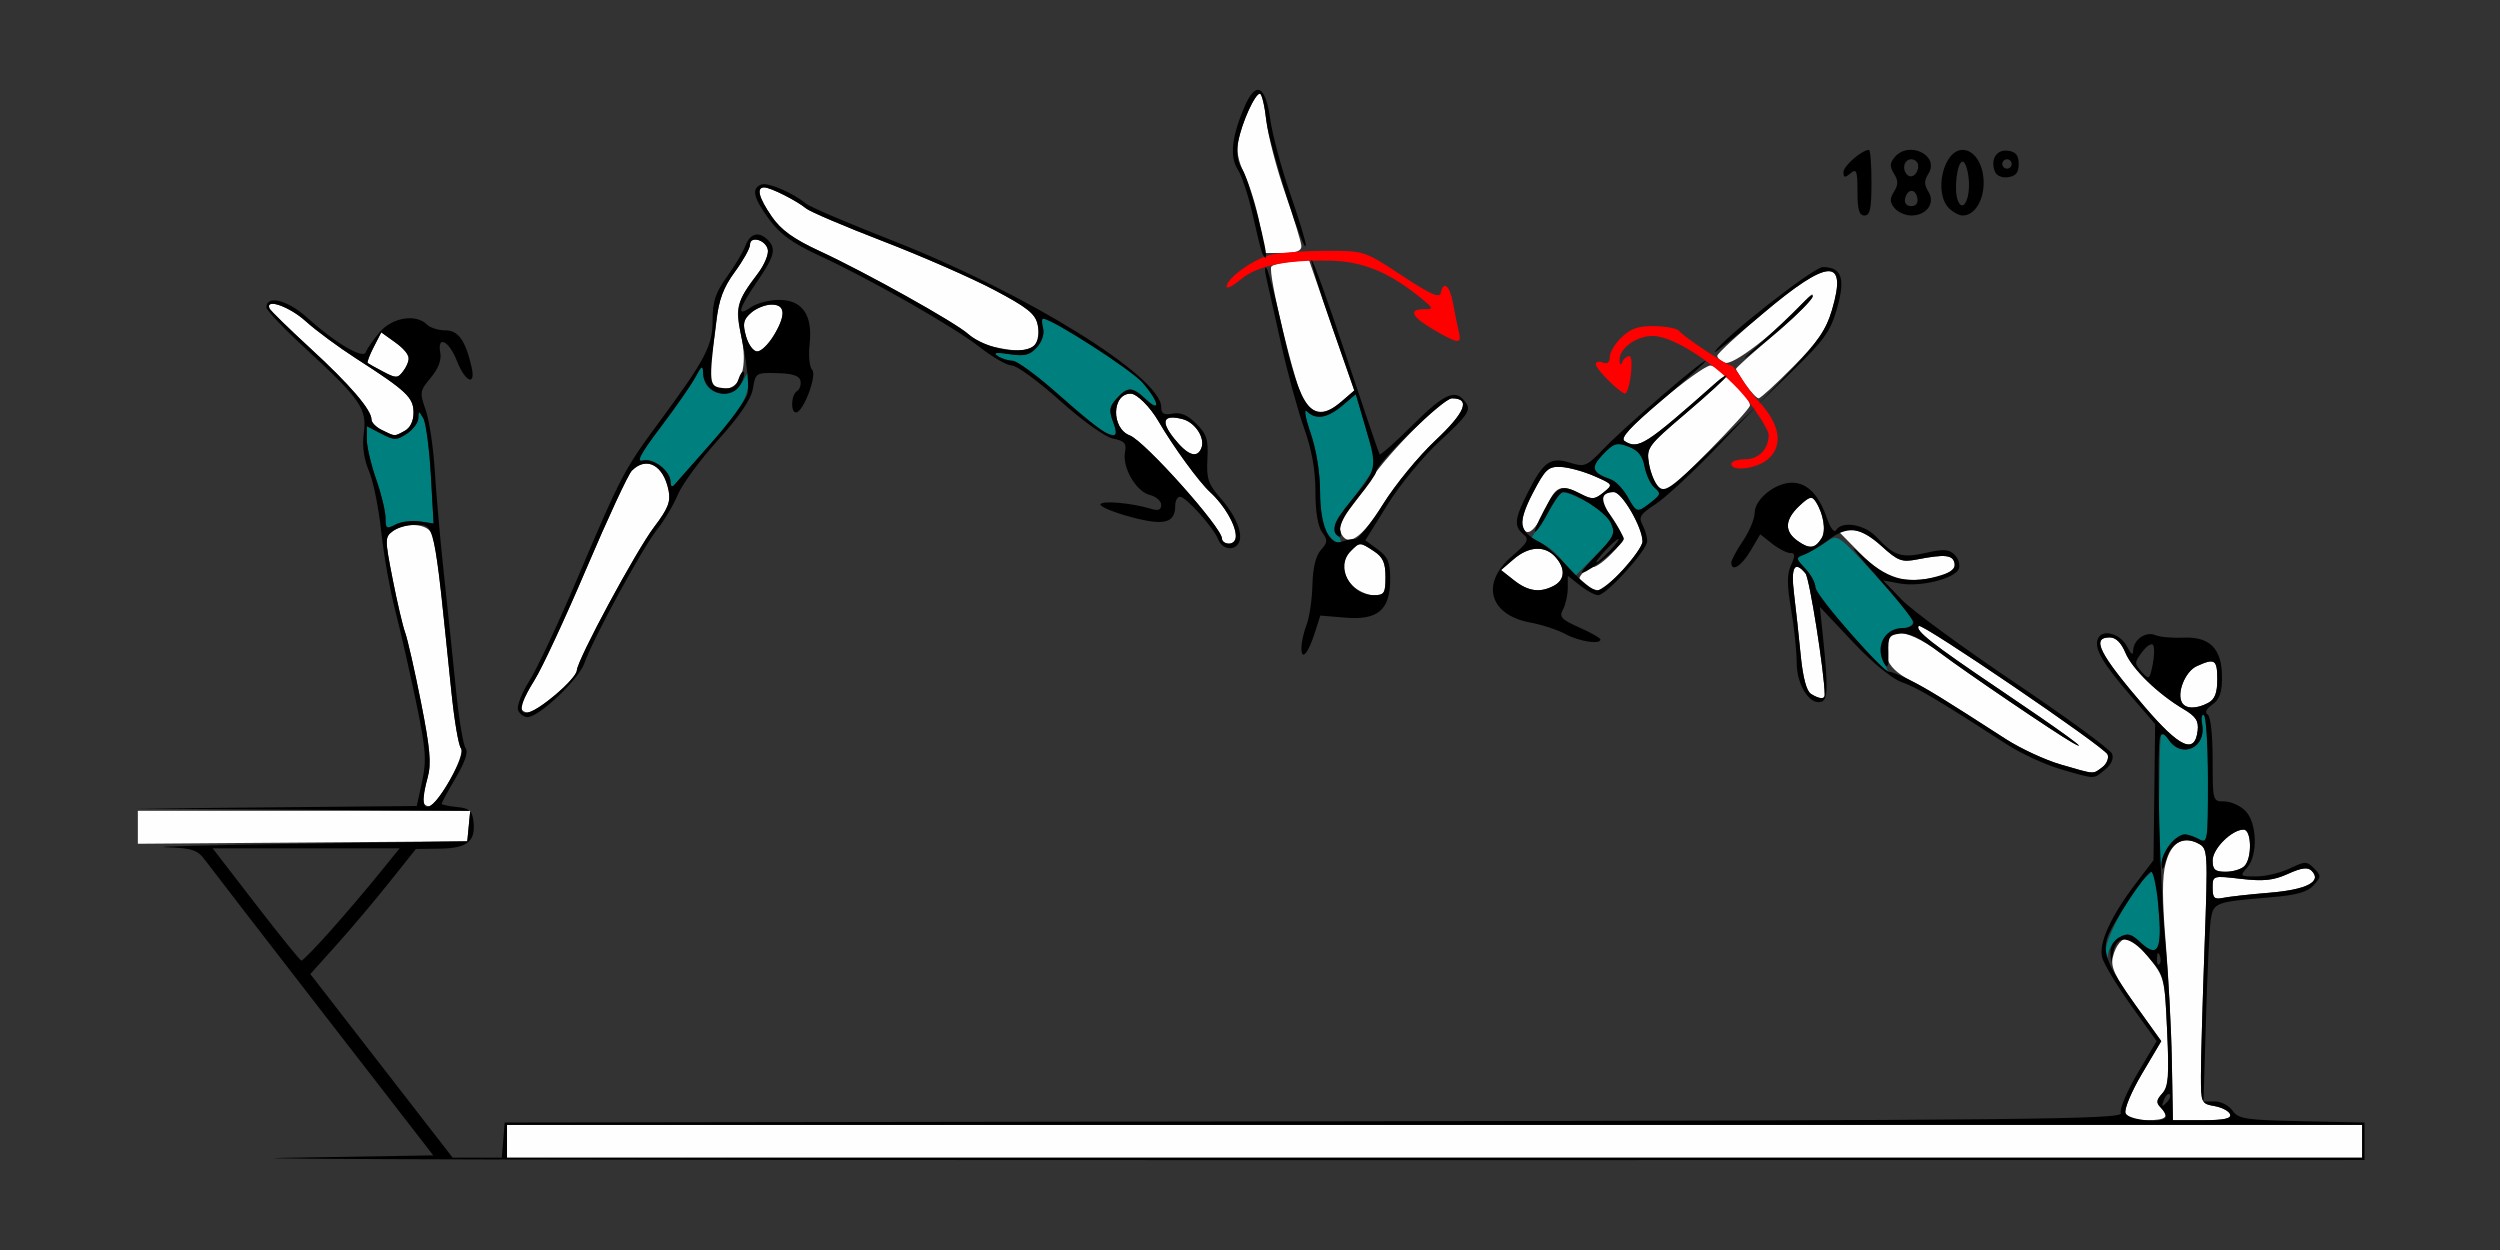 <?xml version="1.0" encoding="UTF-8" standalone="no"?>
<!-- Created with Inkscape (http://www.inkscape.org/) -->

<svg
   xmlns:dc="http://purl.org/dc/elements/1.1/"
   xmlns:cc="http://creativecommons.org/ns#"
   xmlns:rdf="http://www.w3.org/1999/02/22-rdf-syntax-ns#"
   xmlns:svg="http://www.w3.org/2000/svg"
   xmlns="http://www.w3.org/2000/svg"
   xmlns:sodipodi="http://sodipodi.sourceforge.net/DTD/sodipodi-0.dtd"
   xmlns:inkscape="http://www.inkscape.org/namespaces/inkscape"
   id="svg3366"
   version="1.1"
   inkscape:version="0.91 r13725"
   width="500"
   height="250"
   viewBox="0 0 500 250"
   sodipodi:docname="bb920603.svg">
  <rect x="0" y="0" width="500" height="250" fill="#333333" stroke="none"/>
  <defs
     id="defs3370" />
  <sodipodi:namedview
     pagecolor="#848484"
     bordercolor="#666666"
     borderopacity="1"
     objecttolerance="10"
     gridtolerance="10"
     guidetolerance="10"
     inkscape:pageopacity="0"
     inkscape:pageshadow="2"
     inkscape:window-width="1442"
     inkscape:window-height="871"
     id="namedview3368"
     showgrid="false"
     inkscape:zoom="1.3295229"
     inkscape:cx="216.35998"
     inkscape:cy="98.486922"
     inkscape:window-x="0"
     inkscape:window-y="0"
     inkscape:window-maximized="0"
     inkscape:current-layer="svg3366" />
  <g
     id="g3376"
     transform="translate(16.355,4.666)">
    <path
       style="fill:#fefefe"
       d="m 85.047,223.594 0,-3.281 185.514,0 185.514,0 0,3.281 0,3.281 -185.514,0 -185.514,0 0,-3.281 z m 323.7,-5.632 c -0.298,-0.779 1.184,-4.325 3.305,-7.906 l 3.845,-6.493 -5.139,-7.186 c -4.195,-5.866 -5.028,-7.643 -4.533,-9.672 0.571,-2.342 1.848,-3.846 3.293,-3.879 0.351,-0.008 2.083,1.779 3.848,3.97 3.151,3.911 3.219,4.186 3.718,14.882 0.431,9.249 0.279,11.127 -1.005,12.415 -1.182,1.185 -1.266,1.765 -0.385,2.649 1.942,1.948 1.256,2.632 -2.639,2.632 -2.495,0 -3.95,-0.477 -4.308,-1.413 z m 9.28,-10.073 c -0.109,-6.315 -0.659,-17.04 -1.224,-23.832 -0.737,-8.874 -0.742,-13.409 -0.015,-16.115 1.116,-4.159 3.462,-5.551 6.556,-3.89 1.879,1.009 1.904,1.448 1.204,20.911 -0.394,10.935 -0.716,22.406 -0.716,25.492 0,5.464 0.071,5.624 2.727,6.094 1.5,0.265 2.902,1.01 3.115,1.654 0.284,0.855 -1.21,1.171 -5.53,1.17 l -5.919,-0.002 -0.197,-11.483 z m 8.141,-34.994 c 0,-2.451 0.007,-2.453 5.696,-1.791 4.497,0.524 6.471,0.313 9.377,-1.002 2.725,-1.233 3.954,-1.391 4.732,-0.611 2.146,2.153 -0.964,3.775 -8.408,4.387 -3.955,0.325 -8.137,0.789 -9.293,1.03 -1.757,0.367 -2.103,0.036 -2.103,-2.014 z m 0,-5.483 c 0,-2.343 3.843,-6.162 6.201,-6.162 1.612,0 1.733,5.729 0.154,7.312 -0.617,0.619 -2.299,1.125 -3.738,1.125 -2.147,0 -2.617,-0.408 -2.617,-2.276 z m -414.953,-6.619 0,-3.293 33.237,0 33.237,0 -0.293,3.047 -0.293,3.047 -32.944,0.246 -32.944,0.246 0,-3.293 z m 57.015,-5.403 c 0.003,-0.645 0.433,-2.715 0.955,-4.601 0.753,-2.72 0.474,-5.826 -1.35,-15.023 -1.265,-6.377 -2.687,-12.638 -3.161,-13.914 -0.474,-1.276 -1.599,-6.088 -2.501,-10.692 -1.575,-8.044 -1.573,-8.42 0.048,-9.609 2.42,-1.775 6.708,-1.552 7.732,0.403 0.473,0.902 1.341,6.281 1.93,11.953 0.589,5.672 1.525,14.742 2.082,20.156 0.556,5.414 1.393,10.319 1.86,10.899 1.045,1.301 -4.632,11.601 -6.395,11.601 -0.663,0 -1.203,-0.527 -1.2,-1.172 z m 327.565,-7.149 c -3.084,-0.894 -8.026,-3.184 -10.981,-5.089 -12.748,-8.218 -15.495,-9.907 -19.192,-11.799 -2.502,-1.281 -4.119,-2.839 -4.492,-4.331 -1.587,-6.341 3.002,-6.81 10.589,-1.083 4.96,3.744 23.154,16.09 26.412,17.922 4.161,2.34 -2.012,-2.159 -14.668,-10.69 -13.486,-9.091 -16.92,-11.797 -16.062,-12.658 0.639,-0.641 37.185,24.241 37.764,25.712 0.299,0.76 -0.19,1.92 -1.087,2.578 -1.933,1.418 -1.303,1.461 -8.283,-0.562 z m 16.822,-11.507 c -9.161,-10.684 -10.794,-13.922 -7.022,-13.922 1.213,0 2.299,1.061 3.132,3.062 1.356,3.256 6.496,8.242 11.626,11.278 2.456,1.454 3.053,2.361 2.829,4.298 -0.555,4.801 -3.551,3.464 -10.564,-4.716 z M 87.85,136.723 c 0,-0.599 1.218,-3.025 2.707,-5.391 1.489,-2.365 6.176,-12.453 10.415,-22.416 4.239,-9.963 8.308,-18.717 9.042,-19.453 2.936,-2.945 6.339,-1.11 7.351,3.964 0.446,2.238 -0.107,3.648 -2.842,7.242 -3.676,4.831 -15.42,26.616 -15.517,28.784 -0.073,1.634 -7.972,8.359 -9.817,8.359 -0.736,0 -1.338,-0.49 -1.338,-1.09 z m 332.229,-0.808 c -1.167,-1.894 0.569,-6.279 2.908,-7.348 3.623,-1.656 4.116,-1.338 4.116,2.65 0,2.715 -0.487,3.979 -1.808,4.688 -2.302,1.236 -4.458,1.24 -5.216,0.01 z m -74.256,-1.814 c -0.884,-0.561 -1.61,-3.311 -2.038,-7.72 -0.366,-3.767 -0.964,-9.275 -1.328,-12.24 -0.668,-5.435 0.086,-6.785 2.297,-4.112 0.802,0.969 3.79,19.869 3.836,24.268 0.01,0.943 -1.095,0.865 -2.767,-0.196 z M 254.206,112.5 c -2.245,-2.252 -2.401,-4.958 -0.401,-6.964 1.81,-1.815 1.815,-1.815 4.639,0.041 1.794,1.179 2.304,2.32 2.304,5.156 0,3.26 -0.245,3.642 -2.336,3.642 -1.285,0 -3.178,-0.844 -4.206,-1.875 z m 32.239,-1.108 -2.592,-2.046 2.519,-2.173 c 3.028,-2.613 6.241,-2.79 8.344,-0.459 2.059,2.282 1.955,4.563 -0.261,5.753 -2.774,1.489 -5.167,1.168 -8.009,-1.075 z m 14.204,1.004 c -1.333,-0.778 -1.456,-1.264 -0.587,-2.315 0.605,-0.732 1.601,-1.331 2.213,-1.331 0.612,0 2.28,-1.223 3.708,-2.717 2.289,-2.397 2.461,-2.977 1.457,-4.922 -0.626,-1.213 -1.756,-2.916 -2.512,-3.786 -1.591,-1.832 -0.868,-3.575 1.482,-3.575 1.637,0 5.739,7.069 5.739,9.89 0,1.692 -7.282,9.809 -8.764,9.769 -0.577,-0.016 -1.808,-0.472 -2.737,-1.013 z m 61.421,-1.475 c -1.072,-0.212 -4,-2.475 -6.507,-5.029 l -4.559,-4.643 2.655,0 c 1.727,0 3.934,1.159 6.314,3.316 3.277,2.97 4.02,3.246 7.123,2.646 5.545,-1.073 7.123,-0.909 7.463,0.775 0.499,2.468 -6.519,4.117 -12.49,2.934 z m -18.863,-7.375 c -2.738,-1.924 -2.638,-4.261 0.3,-7.03 2.016,-1.9 2.524,-2.034 3.279,-0.867 1.565,2.419 2.117,5.844 1.182,7.33 -1.313,2.088 -2.41,2.218 -4.761,0.566 z m -115.169,-0.497 c 0,-2.199 -15.445,-19.483 -18.432,-20.626 -3.764,-1.441 -3.617,-8.361 0.177,-8.361 1.222,0 3.889,2.648 5.555,5.514 2.941,5.059 8.075,12.108 10.325,14.174 4.478,4.112 6.749,10.312 3.776,10.312 -0.771,0 -1.402,-0.456 -1.402,-1.013 z m 23.674,-1.404 c -0.318,-0.832 0.313,-2.576 1.441,-3.984 1.104,-1.378 3.131,-4.192 4.505,-6.255 C 261.459,85.7 272.163,75 274.07,75 c 3.762,0 2.648,2.8 -3.355,8.432 -3.347,3.141 -8.04,8.857 -10.429,12.702 -4.364,7.024 -7.279,8.897 -8.574,5.512 z m 36.457,-0.916 c -0.398,-1.041 0.389,-3.64 2.092,-6.902 2.432,-4.661 3.037,-5.219 5.534,-5.11 1.542,0.068 4.542,0.884 6.666,1.814 3.845,1.683 3.853,1.698 1.88,3.301 -1.752,1.423 -2.277,1.457 -4.517,0.295 -3.896,-2.021 -5.008,-1.624 -6.835,2.441 -2.203,4.9 -3.957,6.415 -4.82,4.161 z m 26.854,-8.302 c -0.602,-0.727 -1.326,-2.755 -1.609,-4.507 -0.493,-3.048 -0.172,-3.477 7.522,-10.029 4.42,-3.765 8.037,-7.083 8.037,-7.375 0,-0.292 -0.946,0.308 -2.103,1.333 -14.155,12.548 -15.561,13.447 -18.303,11.704 -0.908,-0.577 1.039,-2.738 7.168,-7.954 4.628,-3.939 9.128,-7.162 9.999,-7.162 1.712,0 7.911,6.255 7.911,7.982 0,1.004 -16.067,17.33 -17.055,17.33 -0.26,0 -0.966,-0.595 -1.567,-1.323 z m -96.562,-9.405 c -2.766,-3.477 -2.18,-4.847 1.659,-3.881 2.532,0.638 4.588,3.751 3.813,5.775 -0.838,2.19 -2.75,1.528 -5.472,-1.895 z M 60.047,81.356 c -1.157,-0.56 -2.103,-1.504 -2.103,-2.098 0,-1.96 -4.269,-6.935 -12.238,-14.263 -4.321,-3.973 -7.996,-7.566 -8.167,-7.984 -0.853,-2.083 4.021,-0.358 7.246,2.565 2.018,1.829 6.54,5.172 10.049,7.429 10.132,6.517 11.521,7.824 11.521,10.847 0,1.718 -0.661,3.063 -1.808,3.679 -2.093,1.124 -1.795,1.135 -4.501,-0.174 z M 244.356,75.282 c -1.661,-2.543 -7.201,-25.404 -6.451,-26.621 0.221,-0.358 2.006,-0.804 3.967,-0.992 l 3.566,-0.341 4.529,13.056 4.529,13.056 -2.534,2.186 c -3.32,2.865 -5.577,2.763 -7.606,-0.344 z m 88.417,-3.005 c -1.063,-1.498 -1.933,-2.915 -1.933,-3.15 0,-0.235 3.184,-3.102 7.077,-6.371 3.892,-3.269 7.513,-6.809 8.046,-7.866 0.582,-1.152 -0.1,-0.751 -1.703,1.001 -5.548,6.069 -14.055,12.602 -15.622,11.999 -0.845,-0.325 -1.537,-0.954 -1.537,-1.396 0,-0.442 4.285,-4.405 9.522,-8.806 12.73,-10.697 16.51,-10.8 13.422,-0.368 -1.174,3.967 -2.787,6.328 -7.749,11.344 C 338.851,72.15 335.733,75 335.369,75 c -0.364,0 -1.532,-1.225 -2.595,-2.723 z M 125.566,71.703 c -0.299,-0.782 -0.252,-2.575 0.105,-3.984 0.357,-1.409 0.932,-5.108 1.278,-8.219 0.476,-4.281 1.367,-6.663 3.662,-9.794 1.668,-2.275 3.033,-4.718 3.033,-5.428 0,-1.878 3.19,-0.974 3.571,1.012 0.177,0.921 -0.699,3.025 -1.946,4.677 -4.333,5.736 -4.643,6.86 -3.414,12.367 1.433,6.423 0.019,10.792 -3.493,10.792 -1.239,0 -2.497,-0.64 -2.796,-1.422 z M 60.28,69.666 c -1.542,-0.812 -2.94,-1.592 -3.106,-1.734 -0.166,-0.142 0.378,-1.578 1.21,-3.192 l 1.512,-2.934 2.762,1.973 c 3.016,2.155 3.381,3.488 1.594,5.831 -1.069,1.402 -1.406,1.406 -3.972,0.055 z m 72.565,-7.088 c -0.709,-2.533 -0.539,-3.323 1.011,-4.688 1.025,-0.902 2.869,-1.641 4.097,-1.641 1.505,0 2.232,0.535 2.229,1.641 -0.006,2.434 -3.498,7.734 -5.096,7.734 -0.769,0 -1.77,-1.36 -2.242,-3.047 z m 49.57,2.119 c -1.704,-0.405 -4.017,-1.559 -5.14,-2.565 -2.599,-2.329 -20.428,-12.281 -29.687,-16.572 -5.258,-2.437 -7.728,-4.214 -9.579,-6.894 -2.623,-3.796 -3.155,-5.854 -1.514,-5.854 1.227,0 6.494,2.648 8.365,4.206 0.771,0.642 7.71,3.599 15.421,6.571 7.71,2.972 17.686,7.34 22.167,9.707 6.681,3.529 8.253,4.78 8.728,6.948 1.05,4.797 -1.611,6.15 -8.76,4.453 z m 53.156,-24.619 c -0.616,-3.223 -1.967,-7.646 -3.002,-9.831 -1.36,-2.869 -1.696,-4.819 -1.213,-7.027 0.828,-3.784 3.33,-9.157 4.264,-9.157 0.382,0 0.961,2.426 1.288,5.391 0.327,2.965 2.039,9.536 3.806,14.602 1.766,5.066 3.212,9.812 3.212,10.547 0,0.926 -1.109,1.336 -3.617,1.336 l -3.617,0 -1.12,-5.859 z"
       id="path3386"
       inkscape:connector-curvature="0" />
    <path
       style="fill:#007f7f"
       d="m 404.8,185.57 c -0.143,-2.687 5.394,-12.625 8.486,-15.234 1.859,-1.568 2.023,-2.66 2.182,-14.531 0.212,-15.754 0.114,-15.097 1.874,-12.575 2.714,3.887 7.631,1.669 6.734,-3.039 -0.243,-1.276 -0.082,-2.098 0.357,-1.825 0.44,0.273 0.8,6.181 0.8,13.13 0,12.594 -0.007,12.631 -1.987,11.567 -5.403,-2.901 -8.94,3.936 -7.82,15.116 0.725,7.245 -0.314,8.805 -3.725,5.591 -1.765,-1.664 -2.538,-1.861 -4.071,-1.038 -1.041,0.559 -2.074,1.966 -2.297,3.127 -0.373,1.944 -0.415,1.921 -0.533,-0.287 z m -50.828,-63.266 c -3.984,-4.389 -7.243,-8.68 -7.243,-9.535 0,-0.855 -0.902,-2.518 -2.005,-3.695 l -2.005,-2.141 2.239,-0.957 c 1.231,-0.526 3.136,-1.613 4.233,-2.414 1.918,-1.402 2.275,-1.149 9.346,6.625 4.043,4.445 7.482,8.652 7.641,9.349 0.177,0.775 -0.695,1.384 -2.242,1.569 -3.532,0.421 -4.829,2.794 -3.482,6.372 0.587,1.56 0.999,2.83 0.915,2.822 -0.084,-0.007 -3.412,-3.605 -7.395,-7.995 z M 296.394,107.792 c -1.17,-1.587 -3.146,-3.274 -4.391,-3.749 l -2.264,-0.863 2.093,-3.192 c 1.151,-1.756 2.563,-3.983 3.137,-4.949 1.011,-1.702 1.18,-1.691 5.392,0.349 2.479,1.201 4.817,3.136 5.437,4.502 1,2.202 0.75,2.735 -3.095,6.592 l -4.183,4.196 -2.127,-2.886 z m -47.276,-5.813 c -0.961,-1.376 -1.455,-4.19 -1.455,-8.291 0,-3.789 -0.737,-8.355 -1.89,-11.719 -1.062,-3.097 -1.39,-5.01 -0.748,-4.366 1.749,1.754 4.09,1.377 7.07,-1.138 l 2.706,-2.284 2.081,7.096 2.081,7.096 -2.369,3.391 c -1.303,1.865 -3.307,4.565 -4.453,6 -1.755,2.197 -1.903,2.9 -0.936,4.453 1.586,2.548 -0.29,2.333 -2.086,-0.24 z M 60.748,98.916 c 0,-1.32 -0.841,-4.801 -1.869,-7.735 -1.028,-2.934 -1.869,-6.52 -1.869,-7.969 l 0,-2.635 2.875,1.491 c 2.627,1.363 3.071,1.363 5.14,0.002 1.246,-0.819 2.278,-2.217 2.294,-3.108 0.027,-1.513 0.091,-1.511 0.988,0.033 0.528,0.909 1.205,6.013 1.506,11.342 l 0.547,9.689 -2.829,-0.417 c -1.556,-0.229 -3.719,0.061 -4.806,0.645 -1.773,0.952 -1.976,0.814 -1.976,-1.339 z M 309.146,94.665 c -0.881,-1.553 -2.353,-3.092 -3.271,-3.421 -3.874,-1.387 -4.189,-2.357 -1.635,-5.031 2.163,-2.265 2.75,-2.443 5.106,-1.551 1.933,0.732 2.816,1.832 3.224,4.016 0.309,1.655 1.215,3.551 2.012,4.215 1.288,1.072 1.207,1.394 -0.726,2.886 -2.833,2.186 -2.84,2.185 -4.711,-1.114 z M 117.757,91.739 c 0,-2.207 -3.417,-4.854 -5.546,-4.296 -1.38,0.362 -0.448,-1.385 3.563,-6.679 2.988,-3.943 6.111,-8.435 6.941,-9.982 1.248,-2.326 1.516,-2.48 1.547,-0.891 0.09,4.643 5.616,5.743 8.002,1.594 l 1.482,-2.578 -0.476,3.616 c -0.371,2.818 -1.968,5.302 -7.233,11.25 -3.716,4.198 -7.1,8.034 -7.519,8.524 -0.447,0.523 -0.762,0.292 -0.762,-0.558 z m 86.916,-9.918 c -0.771,-0.292 -4.886,-3.634 -9.144,-7.426 -4.258,-3.792 -8.464,-6.902 -9.346,-6.91 -0.882,-0.008 -2.235,-0.436 -3.006,-0.951 -0.993,-0.663 -0.308,-0.771 2.349,-0.37 3.048,0.46 4.077,0.205 5.491,-1.362 1.031,-1.143 1.537,-2.705 1.243,-3.834 -0.273,-1.048 -0.275,-1.906 -0.004,-1.906 1.769,0 17.62,10.203 19.903,12.811 3.287,3.756 3.764,6.243 0.63,3.289 -2.684,-2.529 -3.629,-2.548 -5.823,-0.116 -1.456,1.614 -1.567,2.365 -0.693,4.688 1.058,2.811 0.89,3.03 -1.601,2.087 z"
       id="path3382"
       inkscape:connector-curvature="0" />
    <path
       style="fill:#fe0000"
       d="m 329.907,88.125 c 0,-0.516 1.247,-0.938 2.771,-0.938 2.745,0 4.706,-2.055 4.706,-4.931 0,-0.717 -1.787,-3.682 -3.972,-6.588 -4.702,-6.255 -14.502,-13.008 -19.065,-13.138 -3.338,-0.095 -6.915,2.474 -6.796,4.881 0.048,0.969 0.24,1.083 0.545,0.323 0.259,-0.645 0.904,-1.172 1.432,-1.172 0.89,0 0.248,6.424 -0.742,7.432 -0.539,0.548 -5.982,-4.758 -5.982,-5.832 0,-0.474 0.631,-0.62 1.402,-0.323 0.925,0.356 1.402,-0.032 1.402,-1.143 0,-0.925 1.085,-2.705 2.412,-3.955 1.863,-1.756 3.372,-2.252 6.633,-2.181 2.321,0.051 4.495,0.488 4.831,0.972 0.717,1.034 9.544,6.905 10.382,6.905 0.315,0 1.262,1.16 2.104,2.578 0.842,1.418 2.348,3.448 3.346,4.512 4.409,4.699 5.082,8.995 1.834,11.713 -2.222,1.86 -7.243,2.473 -7.243,0.885 z M 270.327,61.242 c -4.393,-2.566 -5.077,-4.052 -1.869,-4.059 1.99,-0.004 1.953,-0.127 -0.701,-2.293 -6.259,-5.107 -11.568,-7.285 -18.079,-7.418 -8.906,-0.182 -14.659,1.028 -17.898,3.762 -1.544,1.304 -2.808,1.948 -2.808,1.433 0,-1.738 5.635,-5.711 9.14,-6.445 1.912,-0.4 6.842,-0.725 10.954,-0.723 7.45,0.005 7.503,0.023 14.953,4.944 5.679,3.751 7.549,4.593 7.779,3.498 0.542,-2.588 1.812,-1.518 2.461,2.074 0.349,1.934 0.862,4.465 1.14,5.625 0.621,2.595 -0.035,2.544 -5.072,-0.398 z"
       id="path3380"
       inkscape:connector-curvature="0" />
    <path
       style="fill:#000000"
       d="m 40.522,226.896 29.774,-0.49 -21.83,-28.192 c -12.007,-15.506 -22.666,-29.322 -23.687,-30.703 -1.645,-2.224 -2.554,-2.536 -7.944,-2.728 -3.348,-0.119 8.843,-0.435 27.091,-0.703 l 33.178,-0.487 0.293,-3.047 0.293,-3.047 -33.47,-0.22 -33.47,-0.22 28.125,-0.262 28.125,-0.262 1.065,-4.908 c 0.922,-4.246 0.765,-6.363 -1.164,-15.69 -1.226,-5.93 -3.11,-14.212 -4.187,-18.405 -1.077,-4.193 -2.35,-11.365 -2.829,-15.938 -0.479,-4.572 -1.577,-9.989 -2.439,-12.036 -1.042,-2.474 -1.389,-5.023 -1.037,-7.601 0.662,-4.845 -0.682,-6.801 -11.547,-16.804 -4.369,-4.022 -7.944,-7.777 -7.944,-8.343 0,-2.54 4.275,-1.476 8.134,2.024 5.577,5.058 11.264,8.415 11.754,6.939 0.211,-0.636 1.433,-2.406 2.714,-3.934 2.524,-3.009 7.294,-3.815 9.506,-1.606 0.646,0.645 2.297,1.172 3.67,1.172 2.595,0 4.016,1.967 5.247,7.266 0.93,4.002 -1.239,3.133 -2.924,-1.172 -1.591,-4.063 -4.007,-5.208 -3.314,-1.571 0.268,1.405 -0.408,3.161 -1.904,4.944 -2.208,2.632 -2.256,2.945 -1.012,6.493 0.719,2.05 1.535,7.524 1.813,12.165 0.278,4.641 1.099,13.922 1.824,20.625 0.725,6.703 1.802,17.039 2.394,22.969 0.591,5.93 1.467,11.264 1.947,11.855 0.574,0.706 -0.098,2.726 -1.964,5.901 -1.56,2.655 -2.837,4.992 -2.837,5.195 0,0.202 1.367,0.5 3.037,0.662 2.549,0.247 3.086,0.718 3.339,2.929 0.451,3.949 -1.263,5.325 -6.724,5.398 l -4.792,0.064 -5.368,6.733 c -2.952,3.703 -7.705,9.331 -10.561,12.507 l -5.192,5.775 14.236,18.366 14.236,18.366 4.913,0 4.913,0 0.29,-3.516 0.29,-3.516 161.886,-0.237 c 143.656,-0.21 161.825,-0.396 161.346,-1.647 -0.297,-0.776 1.19,-4.331 3.306,-7.903 l 3.845,-6.493 -5.155,-7.208 c -2.835,-3.964 -5.419,-8.263 -5.742,-9.554 -0.711,-2.843 1.727,-8.198 6.718,-14.755 l 3.556,-4.671 0.165,-13.61 0.165,-13.61 -4.853,-5.625 c -5.687,-6.592 -7.357,-9.464 -6.62,-11.389 0.809,-2.114 4.533,-1.135 5.88,1.545 0.763,1.518 1.183,1.806 1.192,0.818 0.02,-2.205 2.502,-3.963 4.441,-3.145 0.906,0.382 3.405,0.61 5.553,0.507 5.333,-0.257 7.777,2.214 7.777,7.861 0,3.152 -0.472,4.497 -1.938,5.527 -1.212,0.852 -1.562,1.594 -0.935,1.983 0.594,0.368 1.003,4.045 1.003,9.004 0,8.316 0.018,8.382 2.336,8.382 1.285,0 3.178,0.844 4.206,1.875 2.361,2.369 2.547,8.945 0.322,11.411 -1.471,1.631 -1.382,1.714 1.837,1.714 1.861,0 4.879,-0.715 6.705,-1.589 3.097,-1.482 3.426,-1.484 4.876,-0.029 1.45,1.454 1.443,1.683 -0.098,3.391 -1.249,1.384 -3.402,1.975 -8.816,2.42 -10.863,0.892 -11.224,1.03 -11.746,4.486 -0.252,1.672 -0.681,10.528 -0.953,19.68 l -0.494,16.641 2.261,0 c 1.243,0 2.841,0.831 3.55,1.847 1.157,1.656 2.582,1.874 13.838,2.109 l 12.549,0.263 0,3.75 0,3.75 -222.897,0.021 C 111.051,227.376 24.146,227.165 40.522,226.896 Z m 415.553,-3.302 0,-3.281 -185.514,0 -185.514,0 0,3.281 0,3.281 185.514,0 185.514,0 0,-3.281 z M 416.822,218.625 c 0,-0.412 -0.495,-1.246 -1.099,-1.853 -0.843,-0.845 -0.756,-1.491 0.371,-2.766 1.224,-1.385 1.387,-3.488 0.973,-12.583 -0.497,-10.915 -0.498,-10.922 -3.875,-14.836 -3.634,-4.212 -6.196,-4.452 -6.935,-0.649 l -0.395,2.03 -0.127,-2.076 c -0.076,-1.239 0.662,-2.5 1.83,-3.127 1.62,-0.87 2.347,-0.684 4.218,1.08 3.424,3.227 4.324,1.461 3.56,-6.99 -0.356,-3.942 -1.019,-7.167 -1.474,-7.167 -0.952,0 -7.906,10.524 -8.78,13.286 -0.954,3.016 0.21,5.774 5.652,13.382 l 5.155,7.208 -3.845,6.493 c -2.121,3.581 -3.603,7.126 -3.305,7.906 0.568,1.485 8.076,2.101 8.076,0.663 z m 12.851,-0.422 c -0.214,-0.645 -1.616,-1.389 -3.115,-1.654 -2.655,-0.47 -2.727,-0.63 -2.727,-6.094 0,-3.086 0.322,-14.558 0.716,-25.492 0.701,-19.463 0.675,-19.903 -1.204,-20.911 -2.842,-1.526 -5.452,-0.26 -6.426,3.118 -0.675,2.34 -0.88,2.53 -0.946,0.878 -0.086,-2.155 2.854,-5.859 4.65,-5.859 0.548,0 1.81,0.437 2.804,0.97 1.746,0.937 1.808,0.537 1.808,-11.663 0,-6.949 -0.36,-12.857 -0.8,-13.13 -0.44,-0.273 -0.601,0.549 -0.357,1.825 0.874,4.587 -4.004,6.949 -6.618,3.205 -0.947,-1.356 -1.469,-1.562 -1.785,-0.703 -0.752,2.044 -0.042,29.604 1.069,41.527 0.577,6.188 1.146,16.628 1.265,23.201 l 0.217,11.951 5.919,0.002 c 4.32,9.4e-4 5.814,-0.315 5.53,-1.17 z m -12.097,-4.009 c -0.288,-0.289 -0.81,0.232 -1.161,1.156 -0.507,1.336 -0.4,1.444 0.523,0.525 0.639,-0.636 0.926,-1.392 0.638,-1.681 z m -1.985,-27.807 c -0.298,-0.748 -0.52,-0.526 -0.565,0.566 -0.041,0.988 0.18,1.542 0.491,1.23 0.311,-0.312 0.344,-1.12 0.074,-1.797 z M 49.61,181.64 c 2.87,-3.222 7.185,-8.285 9.59,-11.249 L 63.573,165 l -18.7,0 -18.7,0 8.643,11.21 c 4.753,6.166 8.853,11.228 9.11,11.249 0.257,0.021 2.815,-2.597 5.685,-5.82 z m 387.954,-7.762 c 7.445,-0.612 10.554,-2.234 8.408,-4.387 -0.778,-0.781 -2.006,-0.622 -4.732,0.611 -2.906,1.315 -4.88,1.525 -9.377,1.002 -5.689,-0.662 -5.696,-0.66 -5.696,1.791 0,2.05 0.346,2.381 2.103,2.014 1.157,-0.242 5.339,-0.706 9.293,-1.03 z m -5.041,-5.316 c 1.579,-1.584 1.458,-7.312 -0.154,-7.312 -2.358,0 -6.201,3.819 -6.201,6.162 0,1.867 0.469,2.276 2.617,2.276 1.439,0 3.122,-0.506 3.738,-1.125 z M 73.653,151.29 c 1.936,-3.381 2.715,-5.651 2.171,-6.328 -0.466,-0.581 -1.303,-5.485 -1.86,-10.899 -3.626,-35.282 -3.288,-33.75 -7.463,-33.75 -1.426,0 -3.352,0.557 -4.28,1.238 -1.622,1.19 -1.624,1.565 -0.048,9.609 0.902,4.604 2.027,9.416 2.501,10.692 0.474,1.276 1.896,7.538 3.161,13.914 1.824,9.197 2.103,12.303 1.35,15.023 -2.124,7.672 0.213,7.934 4.469,0.501 z M 423.181,141.451 c 0.224,-1.938 -0.373,-2.845 -2.829,-4.298 -5.13,-3.036 -10.269,-8.022 -11.626,-11.278 -0.833,-2 -1.919,-3.062 -3.132,-3.062 -3.772,0 -2.139,3.238 7.022,13.922 7.014,8.18 10.009,9.517 10.564,4.716 z m 2.114,-5.546 c 1.321,-0.709 1.808,-1.972 1.808,-4.688 0,-3.988 -0.493,-4.306 -4.116,-2.65 -2.339,1.069 -4.074,5.454 -2.908,7.348 0.758,1.23 2.914,1.226 5.216,-0.01 z m -11.018,-11.556 c -0.289,-0.47 -1.28,0.149 -2.202,1.375 -1.57,2.088 -1.577,2.338 -0.109,3.966 1.505,1.668 1.593,1.613 2.202,-1.375 0.349,-1.712 0.398,-3.497 0.109,-3.966 z M 67.53,99.61 l 2.829,0.417 -0.547,-9.689 c -0.301,-5.329 -0.979,-10.433 -1.506,-11.342 -0.896,-1.544 -0.961,-1.546 -0.988,-0.033 -0.016,0.89 -1.048,2.289 -2.294,3.108 -2.07,1.36 -2.513,1.36 -5.14,-0.002 l -2.875,-1.491 0,2.635 c 0,1.449 0.841,5.035 1.869,7.969 1.028,2.934 1.869,6.415 1.869,7.735 0,2.153 0.203,2.291 1.976,1.339 1.087,-0.584 3.25,-0.874 4.806,-0.645 z M 64.547,81.53 c 1.147,-0.616 1.808,-1.961 1.808,-3.679 0,-3.023 -1.389,-4.33 -11.521,-10.847 -3.509,-2.257 -8.031,-5.6 -10.049,-7.429 -3.225,-2.923 -8.099,-4.648 -7.246,-2.565 0.171,0.418 3.847,4.011 8.167,7.984 7.969,7.328 12.238,12.303 12.238,14.263 0,0.594 0.946,1.539 2.103,2.098 2.705,1.309 2.408,1.297 4.501,0.174 z m 0.873,-14.614 c 0,-0.64 -1.243,-2.051 -2.762,-3.136 l -2.762,-1.973 -1.512,2.934 c -0.832,1.614 -1.376,3.05 -1.21,3.192 0.166,0.142 1.564,0.922 3.106,1.734 2.566,1.351 2.903,1.346 3.972,-0.055 0.643,-0.842 1.168,-2.055 1.168,-2.695 z M 395.794,149.179 c -3.084,-0.894 -7.921,-3.119 -10.748,-4.946 -13.879,-8.967 -18.02,-11.419 -21.032,-12.458 -1.984,-0.684 -5.855,-3.87 -9.832,-8.092 l -6.559,-6.964 0.673,6.562 c 0.974,9.495 0.906,11.961 -0.342,12.391 -2.305,0.794 -4.965,-3.324 -4.965,-7.686 0,-2.311 -0.501,-7.133 -1.114,-10.717 -0.852,-4.986 -0.857,-7.081 -0.02,-8.924 0.879,-1.935 0.847,-2.408 -0.162,-2.408 -0.691,0 -2.323,-0.842 -3.628,-1.872 l -2.372,-1.872 -1.928,3.278 c -1.82,3.094 -3.86,4.353 -3.86,2.382 0,-0.493 1.051,-2.45 2.336,-4.35 1.285,-1.9 2.336,-4.419 2.336,-5.599 0,-2.704 4.114,-6.031 7.458,-6.031 3.028,0 5.378,2.381 6.99,7.086 0.684,1.996 1.461,3.014 1.835,2.406 1.189,-1.931 5.723,-1.16 8.087,1.375 3.535,3.791 4.999,4.261 9.865,3.168 3.584,-0.806 4.659,-0.734 5.773,0.384 0.753,0.755 1.123,2.017 0.822,2.803 -0.749,1.959 -7.686,3.69 -11.773,2.938 l -3.356,-0.618 3.738,3.879 c 2.056,2.133 12.224,9.585 22.594,16.559 10.371,6.974 19.123,13.379 19.45,14.232 0.376,0.982 -0.152,2.157 -1.436,3.201 -2.381,1.934 -1.753,1.942 -8.832,-0.11 z m 8.283,-0.376 c 0.897,-0.658 1.387,-1.818 1.087,-2.578 -0.579,-1.471 -37.125,-26.353 -37.764,-25.712 -0.858,0.861 2.575,3.566 16.062,12.658 12.656,8.531 18.829,13.031 14.668,10.69 -3.282,-1.846 -21.47,-14.192 -26.484,-17.977 -3.882,-2.931 -6.173,-4.035 -7.944,-3.83 -2.238,0.26 -2.477,0.652 -2.373,3.902 0.074,2.336 -0.168,3.164 -0.687,2.344 -2.142,-3.392 -0.221,-7.363 3.562,-7.363 1.182,0 2.15,-0.487 2.15,-1.081 0,-0.595 -3.441,-4.919 -7.648,-9.609 -4.268,-4.759 -5.61,-6.59 -3.037,-4.143 5.26,5.003 9.214,6.18 15.268,4.545 2.922,-0.789 3.862,-1.478 3.624,-2.654 -0.343,-1.693 -1.913,-1.858 -7.465,-0.783 -3.102,0.601 -3.845,0.325 -7.123,-2.646 -4.273,-3.873 -6.833,-4.142 -10.821,-1.138 -1.591,1.198 -3.691,2.475 -4.667,2.837 -1.712,0.635 -1.704,0.735 0.234,2.804 1.105,1.18 2.009,2.853 2.009,3.719 0,1.567 13.667,17.177 14.816,16.922 0.332,-0.074 2.265,0.716 4.294,1.755 3.492,1.787 6.288,3.51 18.973,11.687 2.956,1.905 7.897,4.196 10.981,5.089 6.98,2.023 6.35,1.98 8.283,0.562 z m -55.487,-14.507 c -0.047,-4.4 -3.034,-23.299 -3.836,-24.268 -2.211,-2.673 -2.965,-1.323 -2.297,4.112 0.364,2.965 0.962,8.473 1.328,12.24 0.429,4.409 1.155,7.159 2.038,7.72 1.672,1.061 2.777,1.139 2.767,0.196 z m -0.623,-31.317 c 0.935,-1.487 0.383,-4.911 -1.182,-7.33 -0.755,-1.168 -1.263,-1.034 -3.279,0.867 -2.938,2.769 -3.038,5.107 -0.3,7.03 2.351,1.652 3.448,1.521 4.761,-0.566 z M 87.255,137.346 c -0.295,-0.772 0.728,-3.409 2.273,-5.859 1.546,-2.451 5.847,-11.628 9.558,-20.393 8.674,-20.487 9.375,-21.831 16.211,-31.092 9.53,-12.912 10.871,-15.463 10.871,-20.686 0,-3.705 0.583,-5.467 2.846,-8.601 1.565,-2.168 3.237,-4.973 3.715,-6.234 0.943,-2.489 2.694,-2.947 4.467,-1.168 1.751,1.757 1.369,3.247 -2.15,8.378 -3.766,5.492 -4.159,7.165 -1.194,5.082 1.142,-0.803 3.656,-1.459 5.586,-1.459 4.694,0 6.786,3.024 6.13,8.86 -0.256,2.274 -0.029,4.573 0.504,5.107 1.054,1.058 -1.77,8.534 -3.224,8.534 -1.14,0 -0.979,-3.524 0.194,-4.251 0.542,-0.336 0.858,-1.26 0.701,-2.052 -0.204,-1.027 -1.533,-1.473 -4.641,-1.553 -4.248,-0.11 -4.368,-0.035 -4.864,3.035 -0.35,2.164 -2.538,5.403 -7.004,10.364 -3.573,3.969 -7.186,8.881 -8.029,10.915 -0.843,2.034 -2.713,5.177 -4.155,6.985 -2.93,3.673 -12.938,22.078 -14.529,26.722 -1.1,3.208 -9.073,10.773 -11.355,10.773 -0.756,0 -1.616,-0.632 -1.911,-1.404 z m 7.482,-3.049 c 2.315,-1.934 4.237,-4.113 4.269,-4.844 0.097,-2.169 11.841,-23.953 15.517,-28.784 2.735,-3.595 3.288,-5.004 2.842,-7.242 -1.012,-5.074 -4.414,-6.909 -7.351,-3.964 -0.734,0.736 -4.802,9.49 -9.042,19.453 -4.239,9.963 -8.926,20.051 -10.415,22.416 -4.671,7.421 -2.771,8.769 4.179,2.965 z M 125.92,83.904 c 3.651,-4.126 6.906,-8.569 7.232,-9.874 0.326,-1.304 -0.076,-5.625 -0.895,-9.601 -1.613,-7.835 -1.468,-8.531 3.013,-14.463 1.247,-1.651 2.123,-3.756 1.946,-4.677 -0.381,-1.986 -3.571,-2.889 -3.571,-1.012 0,0.71 -1.365,3.152 -3.033,5.428 -2.334,3.184 -3.203,5.548 -3.771,10.263 -1.472,12.211 -1.425,12.655 1.35,12.977 1.864,0.216 2.649,-0.214 3.123,-1.711 0.348,-1.1 0.839,-1.794 1.091,-1.541 0.252,0.253 -0.012,1.339 -0.586,2.414 -1.923,3.605 -7.475,1.976 -7.557,-2.217 -0.031,-1.59 -0.298,-1.436 -1.547,0.891 -0.83,1.547 -3.954,6.039 -6.941,9.982 -4.011,5.294 -4.943,7.042 -3.563,6.679 2.129,-0.558 5.546,2.089 5.546,4.296 0,0.85 0.315,1.081 0.762,0.558 0.419,-0.49 3.749,-4.267 7.401,-8.393 z m 12.408,-21.326 c 2.542,-4.182 2.415,-6.328 -0.374,-6.328 -1.228,0 -3.072,0.738 -4.097,1.641 -1.55,1.364 -1.72,2.154 -1.011,4.688 0.472,1.687 1.473,3.047 2.242,3.047 0.764,0 2.222,-1.371 3.241,-3.047 z m 105.597,62.358 c 0,-1.101 0.465,-3.189 1.033,-4.641 0.568,-1.452 1.094,-5.021 1.168,-7.931 0.089,-3.475 0.673,-5.89 1.7,-7.031 1.369,-1.522 1.398,-1.966 0.234,-3.559 -0.84,-1.149 -1.331,-4.151 -1.331,-8.147 0,-4.342 -0.716,-8.33 -2.283,-12.711 -1.256,-3.511 -3.354,-11.236 -4.664,-17.165 -1.31,-5.93 -2.629,-11.835 -2.933,-13.123 -0.304,-1.288 -0.269,-2.057 0.078,-1.71 0.347,0.348 1.788,5.853 3.203,12.233 3.634,16.382 6.113,19.41 11.844,14.466 l 2.545,-2.196 -4.494,-12.828 c -2.471,-7.056 -4.307,-13.016 -4.078,-13.245 0.228,-0.229 3.319,8.325 6.868,19.009 3.549,10.684 6.587,19.613 6.752,19.843 0.165,0.229 3.178,-2.448 6.697,-5.951 6.51,-6.48 8.695,-7.324 10.7,-4.13 0.827,1.318 -0.048,2.545 -5.168,7.252 -3.463,3.183 -8.119,8.812 -10.626,12.847 l -4.462,7.181 2.487,1.817 c 2.044,1.494 2.487,2.555 2.487,5.958 0,6.138 -2.441,8.231 -8.965,7.688 l -5.013,-0.417 -1.068,3.357 c -1.347,4.234 -2.711,5.812 -2.711,3.136 z m 16.822,-14.203 c 0,-2.837 -0.509,-3.977 -2.304,-5.156 -2.824,-1.856 -2.829,-1.856 -4.639,-0.041 -3.126,3.136 -0.154,8.839 4.606,8.839 2.091,0 2.336,-0.382 2.336,-3.642 z m -6.065,-7.608 c 0.692,0 3.214,-3.146 5.603,-6.991 2.389,-3.845 7.082,-9.561 10.429,-12.702 C 276.744,77.775 277.831,75 274.019,75 c -1.692,0 -15.141,13.042 -15.141,14.683 0,0.451 -1.71,2.897 -3.801,5.434 -2.37,2.877 -3.634,5.253 -3.358,6.312 0.243,0.934 0.061,1.462 -0.405,1.173 -1.579,-0.979 -0.858,-3.037 2.464,-7.025 5.304,-6.368 5.357,-6.616 3.077,-14.39 l -2.054,-7.004 -2.706,2.284 c -2.98,2.515 -5.321,2.892 -7.07,1.138 -0.642,-0.644 -0.315,1.268 0.748,4.366 1.154,3.364 1.89,7.93 1.89,11.719 0,6.702 1.861,10.938 4.379,9.969 0.76,-0.292 1.948,-0.532 2.64,-0.532 z m 42.046,19.022 c -1.542,-0.84 -4.696,-1.877 -7.009,-2.303 -8.223,-1.516 -10.001,-7.842 -3.721,-13.235 3.256,-2.795 3.567,-3.382 2.336,-4.407 -1.942,-1.617 -1.793,-3.088 0.844,-8.308 3.152,-6.239 4.538,-7.229 8.441,-6.028 2.978,0.917 3.353,0.763 6.738,-2.761 C 308.596,80.695 323.883,67.5 324.755,67.5 c 0.333,0 -3.46,3.429 -8.43,7.621 -6.632,5.594 -8.7,7.834 -7.774,8.423 2.759,1.754 4.147,0.867 18.318,-11.694 1.157,-1.025 2.103,-1.625 2.103,-1.333 0,0.292 -3.617,3.611 -8.037,7.375 -7.761,6.609 -8.019,6.957 -7.508,10.115 0.291,1.799 1.156,3.899 1.923,4.669 1.236,1.24 2.433,0.399 10.545,-7.414 l 9.151,-8.813 -8.411,8.739 c -4.626,4.807 -9.997,9.765 -11.936,11.019 -2.978,1.926 -3.377,2.557 -2.57,4.069 0.525,0.984 0.954,2.468 0.954,3.297 0,1.804 -8.176,10.803 -9.815,10.803 -0.631,0 -2.256,-0.874 -3.61,-1.943 l -2.462,-1.943 0,2.473 c 0,1.36 -0.424,3.268 -0.942,4.24 -0.815,1.528 -0.374,2.018 3.271,3.636 2.317,1.028 4.213,2.104 4.213,2.391 0,1.061 -4.294,0.398 -7.009,-1.082 z m -2.275,-9.68 c 2.216,-1.19 2.32,-3.471 0.261,-5.753 -2.103,-2.331 -5.316,-2.154 -8.344,0.459 l -2.519,2.173 2.592,2.046 c 2.843,2.243 5.235,2.564 8.009,1.075 z m 13.838,-3.227 c 2.122,-2.309 3.857,-4.829 3.857,-5.6 0,-2.821 -4.102,-9.89 -5.739,-9.89 -2.716,0 -2.822,1.572 -0.352,5.223 1.294,1.912 2.352,3.761 2.352,4.108 0,0.889 -4.689,4.953 -7.477,6.481 -1.636,0.896 -1.096,-0.008 1.8,-3.016 3.754,-3.899 4.038,-4.511 3.075,-6.632 -0.966,-2.127 -7.181,-6.163 -9.491,-6.163 -0.524,0 -1.796,1.659 -2.828,3.686 -1.031,2.028 -2.253,3.921 -2.715,4.207 -0.462,0.287 0.268,-1.58 1.622,-4.147 2.645,-5.014 3.504,-5.404 7.426,-3.369 2.24,1.162 2.765,1.127 4.517,-0.295 1.974,-1.603 1.965,-1.617 -1.88,-3.301 -2.124,-0.93 -5.124,-1.746 -6.666,-1.814 -2.506,-0.11 -3.101,0.447 -5.607,5.256 -3.05,5.852 -2.799,7.641 1.371,9.762 1.167,0.594 3.898,3.02 6.068,5.391 2.17,2.371 4.59,4.311 5.377,4.311 0.787,0 3.167,-1.889 5.289,-4.198 z m -2.685,-3.771 c 1.207,-1.289 1.985,-2.344 1.728,-2.344 -0.257,0 -1.455,1.055 -2.662,2.344 -1.207,1.289 -1.985,2.344 -1.728,2.344 0.257,0 1.455,-1.055 2.662,-2.344 z m 8.25,-9.689 c 1.933,-1.491 2.014,-1.814 0.726,-2.886 -0.797,-0.664 -1.703,-2.561 -2.012,-4.215 -0.409,-2.185 -1.291,-3.284 -3.224,-4.016 -2.356,-0.892 -2.943,-0.714 -5.106,1.551 -2.554,2.674 -2.239,3.644 1.635,5.031 0.918,0.329 2.39,1.868 3.271,3.421 1.871,3.299 1.878,3.3 4.711,1.114 z m -86.551,7.48 c -0.909,-2.359 -6.455,-8.572 -7.652,-8.572 -0.53,0 -0.963,0.792 -0.963,1.76 0,3.511 -2.164,4.079 -8.794,2.307 -3.388,-0.906 -6.16,-2.035 -6.16,-2.51 0,-0.866 6.111,-0.358 10.047,0.836 1.532,0.465 2.103,0.254 2.103,-0.776 0,-0.778 -1.044,-1.677 -2.319,-1.998 -2.733,-0.688 -5.504,-5.505 -4.922,-8.558 0.334,-1.752 -0.092,-2.236 -2.369,-2.693 -1.617,-0.324 -6.058,-3.493 -10.633,-7.588 -4.321,-3.867 -8.646,-7.031 -9.61,-7.031 -0.964,0 -3.789,-1.601 -6.277,-3.557 -5.22,-4.105 -21.823,-13.589 -32.236,-18.414 -5.392,-2.499 -7.864,-4.286 -10.047,-7.263 -3.172,-4.326 -3.592,-6.182 -1.577,-6.958 1.314,-0.506 6.305,1.626 8.963,3.829 0.771,0.639 8.506,3.941 17.188,7.339 26.724,10.456 53.84,27.244 53.84,33.334 0,1.342 0.525,1.642 2.281,1.305 1.603,-0.307 3.012,0.296 4.741,2.031 2.082,2.088 2.423,3.172 2.218,7.042 -0.211,3.979 0.143,5.014 2.722,7.96 3.09,3.53 4.536,7.228 3.491,8.924 -0.974,1.581 -3.304,1.148 -4.035,-0.75 z m 3.535,-0.65 c 0,-2.238 -2.355,-6.267 -5.178,-8.86 -2.25,-2.066 -7.384,-9.115 -10.325,-14.174 -1.666,-2.866 -4.333,-5.514 -5.555,-5.514 -3.795,0 -3.941,6.92 -0.177,8.361 2.986,1.143 18.432,18.427 18.432,20.626 0,0.557 0.631,1.013 1.402,1.013 0.771,0 1.402,-0.654 1.402,-1.453 z m -6.908,-17.693 c 0.775,-2.025 -1.281,-5.138 -3.813,-5.775 -3.839,-0.967 -4.425,0.404 -1.659,3.881 2.723,3.423 4.634,4.085 5.472,1.895 z m -17.659,-5.183 c -0.874,-2.322 -0.763,-3.073 0.693,-4.688 2.194,-2.432 3.139,-2.413 5.823,0.116 3.134,2.953 2.657,0.466 -0.63,-3.289 -2.283,-2.609 -18.134,-12.811 -19.903,-12.811 -0.271,0 -0.269,0.858 0.004,1.906 0.294,1.129 -0.212,2.692 -1.243,3.834 -1.414,1.567 -2.443,1.822 -5.491,1.362 -2.657,-0.401 -3.342,-0.293 -2.349,0.37 0.771,0.515 2.124,0.943 3.006,0.951 0.882,0.008 5.088,3.117 9.346,6.91 9.77,8.702 12.525,10.071 10.745,5.339 z m -15.651,-15.477 c 0.658,-0.795 0.889,-2.474 0.553,-4.012 -0.475,-2.168 -2.046,-3.419 -8.728,-6.948 -4.482,-2.367 -14.457,-6.735 -22.167,-9.707 -7.71,-2.972 -14.65,-5.929 -15.421,-6.571 -1.871,-1.558 -7.138,-4.206 -8.365,-4.206 -1.641,0 -1.109,2.058 1.514,5.854 1.851,2.68 4.321,4.457 9.579,6.894 9.259,4.291 27.089,14.243 29.687,16.572 3.488,3.125 11.468,4.396 13.347,2.125 z m 151.19,5.114 c 5.349,-5.575 7.058,-8.076 8.234,-12.047 3.145,-10.622 -0.716,-10.374 -14.031,0.902 -5.545,4.696 -9.786,8.058 -9.425,7.472 C 328.308,62.91 346.357,48.75 348.193,48.75 c 3.794,0 4.572,2.219 2.876,8.202 -1.313,4.63 -2.508,6.322 -8.763,12.408 l -7.243,7.047 6.75,-7.035 z m -5.867,-5.597 c 2.59,-2.307 6.073,-5.604 7.74,-7.326 1.667,-1.722 2.792,-2.507 2.501,-1.745 -0.292,0.762 -3.128,3.608 -6.302,6.323 -7.457,6.378 -10.026,8.171 -3.938,2.747 z M 235.986,45.703 c -0.222,-0.645 -1.067,-4.12 -1.878,-7.723 -0.811,-3.603 -2.126,-7.55 -2.923,-8.77 -1.637,-2.507 -1.191,-6.61 1.362,-12.521 2.282,-5.284 4.193,-4.344 5.155,2.536 0.432,3.09 2.22,9.763 3.972,14.829 1.752,5.066 3.163,9.707 3.136,10.312 -0.125,2.726 -7.359,-20.104 -7.895,-24.914 -0.33,-2.965 -0.913,-5.391 -1.295,-5.391 -1.004,0 -3.622,5.825 -4.337,9.651 -0.421,2.249 -0.16,3.971 0.83,5.486 1.36,2.081 5.467,17.675 4.655,17.675 -0.208,0 -0.559,-0.527 -0.782,-1.172 z M 355.14,33.635 c 0,-4.162 -0.187,-4.647 -1.402,-3.635 -1.141,0.95 -1.402,0.904 -1.402,-0.246 0,-1.228 3.696,-4.441 5.107,-4.441 0.275,0 0.5,2.953 0.5,6.562 0,5.208 -0.289,6.562 -1.402,6.562 -1.064,0 -1.402,-1.159 -1.402,-4.802 z m 7.414,3.32 c -0.966,-1.167 -0.988,-1.865 -0.107,-3.281 0.87,-1.398 0.87,-2.2 0,-3.598 -0.882,-1.416 -0.859,-2.114 0.107,-3.281 2.836,-3.428 9.071,-0.408 6.775,3.281 -0.87,1.398 -0.87,2.2 0,3.598 1.426,2.291 -0.36,4.764 -3.441,4.764 -1.159,0 -2.659,-0.667 -3.334,-1.482 z m 4.558,-2.033 c -0.379,-1.976 -2.038,-1.852 -2.461,0.185 -0.176,0.849 0.339,1.456 1.237,1.456 0.963,0 1.421,-0.614 1.224,-1.641 z m 0.178,-6.383 c 0,-0.743 -0.631,-1.351 -1.402,-1.351 -1.408,0 -1.921,1.979 -0.804,3.1 0.872,0.875 2.206,-0.182 2.206,-1.749 z m 6.142,8.426 c -3.104,-3.113 -1.098,-11.652 2.737,-11.652 2.349,0 4.206,2.897 4.206,6.562 0,3.665 -1.857,6.562 -4.206,6.562 -0.698,0 -1.929,-0.663 -2.737,-1.473 z m 3.969,-5.669 c -0.164,-2.002 -0.718,-3.639 -1.232,-3.639 -1.092,0 -1.792,5.596 -0.97,7.746 1,2.614 2.519,-0.22 2.202,-4.107 z m 5.206,-1.698 c -0.931,-2.433 0.374,-4.443 2.67,-4.116 1.545,0.22 2.107,0.926 2.107,2.644 0,1.718 -0.562,2.424 -2.107,2.644 -1.264,0.18 -2.332,-0.289 -2.67,-1.172 z M 385.981,28.125 c 0,-0.516 -0.421,-0.938 -0.935,-0.938 -0.514,0 -0.935,0.422 -0.935,0.938 0,0.516 0.421,0.938 0.935,0.938 0.514,0 0.935,-0.422 0.935,-0.938 z"
       id="path3378"
       inkscape:connector-curvature="0" />
  </g>
</svg>
